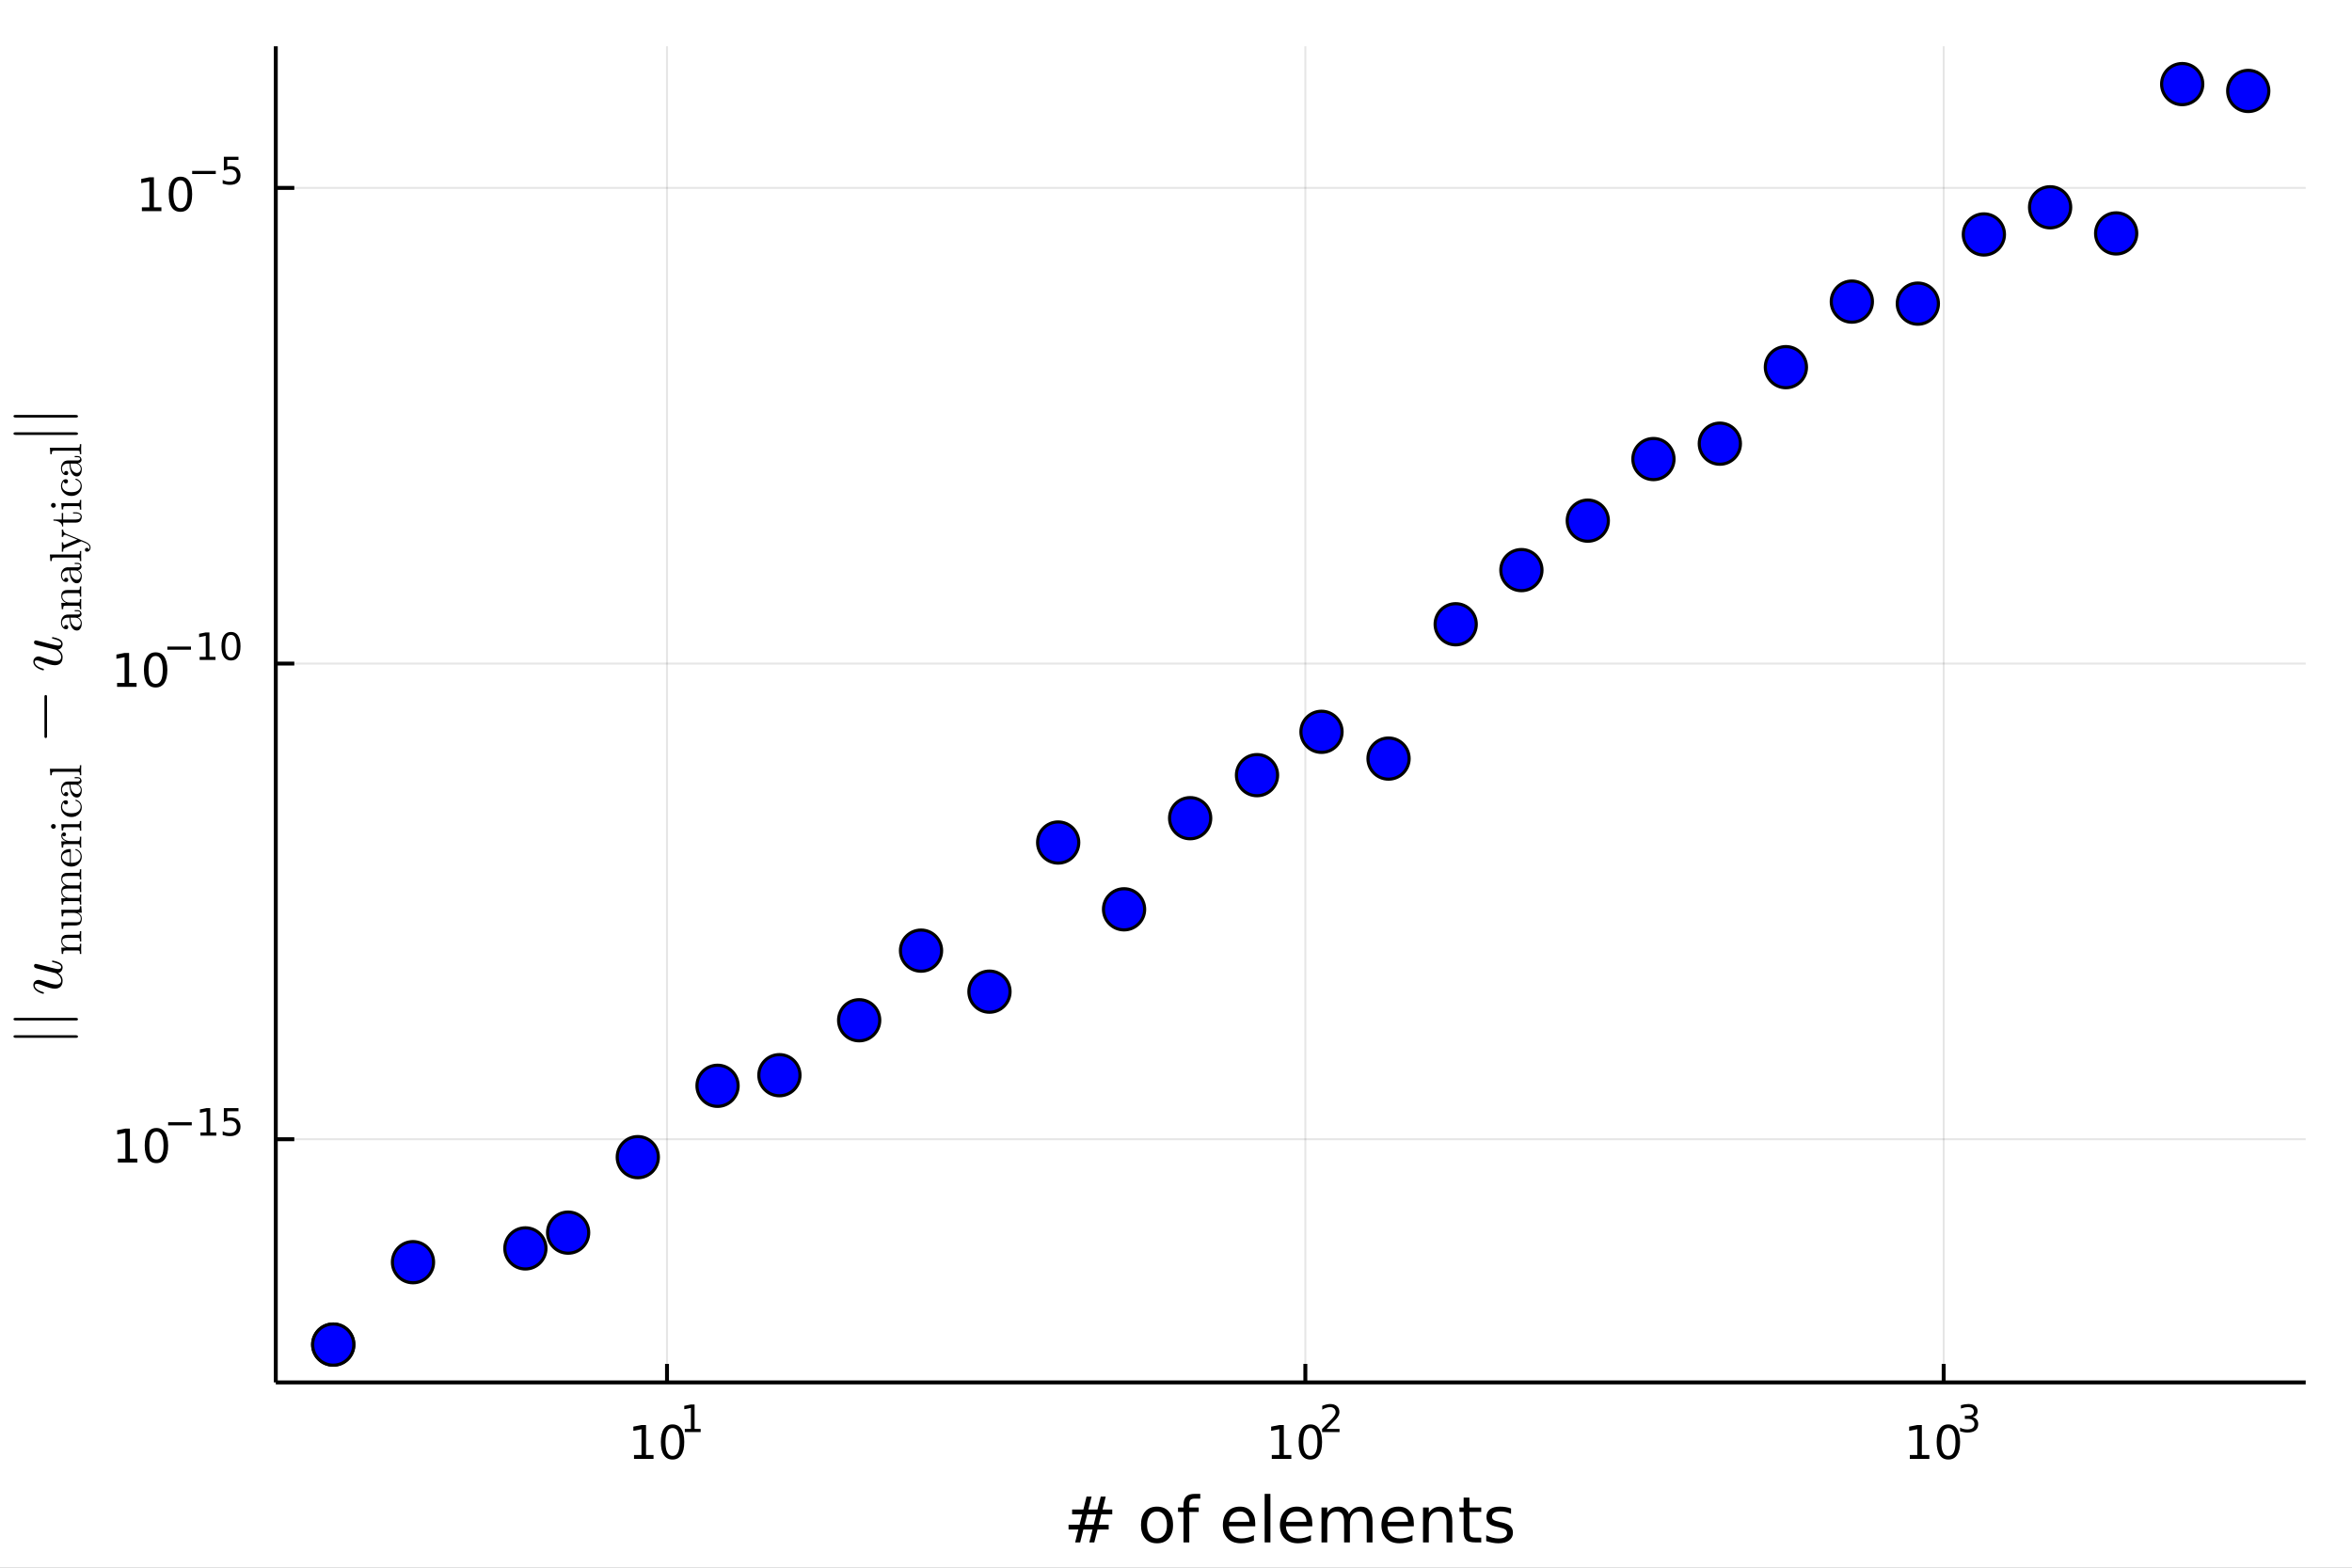 <?xml version="1.0" encoding="utf-8"?>
<svg xmlns="http://www.w3.org/2000/svg" xmlns:xlink="http://www.w3.org/1999/xlink" width="600" height="400" viewBox="0 0 2400 1600">
<rect x="0" y="0" width="2400" height="1600" fill="#808080" stroke="none"/>
<defs>
  <clipPath id="clip220">
    <rect x="0" y="0" width="2400" height="1600"/>
  </clipPath>
</defs>
<path clip-path="url(#clip220)" d="
M0 1600 L2400 1600 L2400 0 L0 0  Z
  " fill="#ffffff" fill-rule="evenodd" fill-opacity="1"/>
<defs>
  <clipPath id="clip221">
    <rect x="480" y="0" width="1681" height="1600"/>
  </clipPath>
</defs>
<path clip-path="url(#clip220)" d="
M281.411 1410.9 L2352.76 1410.9 L2352.76 47.244 L281.411 47.244  Z
  " fill="#ffffff" fill-rule="evenodd" fill-opacity="1"/>
<defs>
  <clipPath id="clip222">
    <rect x="281" y="47" width="2072" height="1365"/>
  </clipPath>
</defs>
<polyline clip-path="url(#clip222)" style="stroke:#000000; stroke-linecap:butt; stroke-linejoin:round; stroke-width:2; stroke-opacity:0.1; fill:none" points="
  680.62,1410.9 680.62,47.244 
  "/>
<polyline clip-path="url(#clip222)" style="stroke:#000000; stroke-linecap:butt; stroke-linejoin:round; stroke-width:2; stroke-opacity:0.1; fill:none" points="
  1331.99,1410.9 1331.99,47.244 
  "/>
<polyline clip-path="url(#clip222)" style="stroke:#000000; stroke-linecap:butt; stroke-linejoin:round; stroke-width:2; stroke-opacity:0.1; fill:none" points="
  1983.35,1410.9 1983.35,47.244 
  "/>
<polyline clip-path="url(#clip220)" style="stroke:#000000; stroke-linecap:butt; stroke-linejoin:round; stroke-width:4; stroke-opacity:1; fill:none" points="
  281.411,1410.9 2352.76,1410.9 
  "/>
<polyline clip-path="url(#clip220)" style="stroke:#000000; stroke-linecap:butt; stroke-linejoin:round; stroke-width:4; stroke-opacity:1; fill:none" points="
  680.62,1410.9 680.62,1392 
  "/>
<polyline clip-path="url(#clip220)" style="stroke:#000000; stroke-linecap:butt; stroke-linejoin:round; stroke-width:4; stroke-opacity:1; fill:none" points="
  1331.99,1410.9 1331.99,1392 
  "/>
<polyline clip-path="url(#clip220)" style="stroke:#000000; stroke-linecap:butt; stroke-linejoin:round; stroke-width:4; stroke-opacity:1; fill:none" points="
  1983.35,1410.9 1983.35,1392 
  "/>
<path clip-path="url(#clip220)" d="M646.947 1485.02 L654.586 1485.02 L654.586 1458.66 L646.276 1460.32 L646.276 1456.06 L654.54 1454.4 L659.216 1454.4 L659.216 1485.02 L666.854 1485.02 L666.854 1488.96 L646.947 1488.96 L646.947 1485.02 Z" fill="#000000" fill-rule="evenodd" fill-opacity="1" /><path clip-path="url(#clip220)" d="M686.299 1457.48 Q682.688 1457.48 680.859 1461.04 Q679.053 1464.58 679.053 1471.71 Q679.053 1478.82 680.859 1482.38 Q682.688 1485.92 686.299 1485.92 Q689.933 1485.92 691.739 1482.38 Q693.567 1478.82 693.567 1471.71 Q693.567 1464.58 691.739 1461.04 Q689.933 1457.48 686.299 1457.48 M686.299 1453.77 Q692.109 1453.77 695.164 1458.38 Q698.243 1462.96 698.243 1471.71 Q698.243 1480.44 695.164 1485.04 Q692.109 1489.63 686.299 1489.63 Q680.489 1489.63 677.41 1485.04 Q674.354 1480.44 674.354 1471.71 Q674.354 1462.96 677.41 1458.38 Q680.489 1453.77 686.299 1453.77 Z" fill="#000000" fill-rule="evenodd" fill-opacity="1" /><path clip-path="url(#clip220)" d="M698.789 1458.35 L704.995 1458.35 L704.995 1436.93 L698.243 1438.28 L698.243 1434.82 L704.957 1433.47 L708.757 1433.47 L708.757 1458.35 L714.963 1458.35 L714.963 1461.55 L698.789 1461.55 L698.789 1458.35 Z" fill="#000000" fill-rule="evenodd" fill-opacity="1" /><path clip-path="url(#clip220)" d="M1297.76 1485.02 L1305.4 1485.02 L1305.4 1458.66 L1297.09 1460.32 L1297.09 1456.06 L1305.35 1454.4 L1310.03 1454.4 L1310.03 1485.02 L1317.67 1485.02 L1317.67 1488.96 L1297.76 1488.96 L1297.76 1485.02 Z" fill="#000000" fill-rule="evenodd" fill-opacity="1" /><path clip-path="url(#clip220)" d="M1337.11 1457.48 Q1333.5 1457.48 1331.67 1461.04 Q1329.86 1464.58 1329.86 1471.71 Q1329.86 1478.82 1331.67 1482.38 Q1333.5 1485.92 1337.11 1485.92 Q1340.74 1485.92 1342.55 1482.38 Q1344.38 1478.82 1344.38 1471.71 Q1344.38 1464.58 1342.55 1461.04 Q1340.74 1457.48 1337.11 1457.48 M1337.11 1453.77 Q1342.92 1453.77 1345.98 1458.38 Q1349.05 1462.96 1349.05 1471.71 Q1349.05 1480.44 1345.98 1485.04 Q1342.92 1489.63 1337.11 1489.63 Q1331.3 1489.63 1328.22 1485.04 Q1325.17 1480.44 1325.17 1471.71 Q1325.17 1462.96 1328.22 1458.38 Q1331.3 1453.77 1337.11 1453.77 Z" fill="#000000" fill-rule="evenodd" fill-opacity="1" /><path clip-path="url(#clip220)" d="M1353.62 1458.35 L1366.88 1458.35 L1366.88 1461.55 L1349.05 1461.55 L1349.05 1458.35 Q1351.22 1456.11 1354.94 1452.35 Q1358.68 1448.57 1359.64 1447.48 Q1361.47 1445.43 1362.18 1444.02 Q1362.92 1442.59 1362.92 1441.22 Q1362.92 1438.98 1361.34 1437.57 Q1359.78 1436.16 1357.25 1436.16 Q1355.47 1436.16 1353.47 1436.78 Q1351.5 1437.4 1349.24 1438.66 L1349.24 1434.82 Q1351.54 1433.9 1353.53 1433.43 Q1355.52 1432.96 1357.18 1432.96 Q1361.54 1432.96 1364.14 1435.14 Q1366.73 1437.32 1366.73 1440.97 Q1366.73 1442.7 1366.08 1444.26 Q1365.44 1445.8 1363.72 1447.91 Q1363.25 1448.46 1360.73 1451.07 Q1358.21 1453.67 1353.62 1458.35 Z" fill="#000000" fill-rule="evenodd" fill-opacity="1" /><path clip-path="url(#clip220)" d="M1948.8 1485.02 L1956.43 1485.02 L1956.43 1458.66 L1948.12 1460.32 L1948.12 1456.06 L1956.39 1454.4 L1961.06 1454.4 L1961.06 1485.02 L1968.7 1485.02 L1968.7 1488.96 L1948.8 1488.96 L1948.8 1485.02 Z" fill="#000000" fill-rule="evenodd" fill-opacity="1" /><path clip-path="url(#clip220)" d="M1988.15 1457.48 Q1984.54 1457.48 1982.71 1461.04 Q1980.9 1464.58 1980.9 1471.71 Q1980.9 1478.82 1982.71 1482.38 Q1984.54 1485.92 1988.15 1485.92 Q1991.78 1485.92 1993.59 1482.38 Q1995.42 1478.82 1995.42 1471.71 Q1995.42 1464.58 1993.59 1461.04 Q1991.78 1457.48 1988.15 1457.48 M1988.15 1453.77 Q1993.96 1453.77 1997.01 1458.38 Q2000.09 1462.96 2000.09 1471.71 Q2000.09 1480.44 1997.01 1485.04 Q1993.96 1489.63 1988.15 1489.63 Q1982.34 1489.63 1979.26 1485.04 Q1976.2 1480.44 1976.2 1471.71 Q1976.2 1462.96 1979.26 1458.38 Q1982.34 1453.77 1988.15 1453.77 Z" fill="#000000" fill-rule="evenodd" fill-opacity="1" /><path clip-path="url(#clip220)" d="M2012.79 1446.41 Q2015.51 1446.99 2017.04 1448.83 Q2018.58 1450.68 2018.58 1453.38 Q2018.58 1457.54 2015.72 1459.82 Q2012.86 1462.09 2007.6 1462.09 Q2005.83 1462.09 2003.95 1461.73 Q2002.09 1461.4 2000.09 1460.7 L2000.09 1457.03 Q2001.67 1457.95 2003.55 1458.42 Q2005.43 1458.89 2007.48 1458.89 Q2011.06 1458.89 2012.92 1457.48 Q2014.8 1456.07 2014.8 1453.38 Q2014.8 1450.9 2013.05 1449.51 Q2011.32 1448.1 2008.22 1448.1 L2004.94 1448.1 L2004.94 1444.98 L2008.37 1444.98 Q2011.17 1444.98 2012.66 1443.87 Q2014.14 1442.74 2014.14 1440.63 Q2014.14 1438.47 2012.6 1437.32 Q2011.08 1436.16 2008.22 1436.16 Q2006.66 1436.16 2004.87 1436.49 Q2003.08 1436.83 2000.94 1437.55 L2000.94 1434.16 Q2003.1 1433.56 2004.98 1433.26 Q2006.88 1432.96 2008.56 1432.96 Q2012.88 1432.96 2015.4 1434.93 Q2017.92 1436.89 2017.92 1440.24 Q2017.92 1442.57 2016.59 1444.19 Q2015.25 1445.79 2012.79 1446.41 Z" fill="#000000" fill-rule="evenodd" fill-opacity="1" /><path clip-path="url(#clip220)" d="M1118.66 1545.51 L1109.4 1545.51 L1106.73 1556.14 L1116.05 1556.14 L1118.66 1545.51 M1113.89 1527.4 L1110.58 1540.61 L1119.87 1540.61 L1123.22 1527.4 L1128.31 1527.4 L1125.03 1540.61 L1134.96 1540.61 L1134.96 1545.51 L1123.79 1545.51 L1121.18 1556.14 L1131.3 1556.14 L1131.3 1561.01 L1119.94 1561.01 L1116.63 1574.19 L1111.53 1574.19 L1114.81 1561.01 L1105.49 1561.01 L1102.21 1574.19 L1097.08 1574.19 L1100.39 1561.01 L1090.37 1561.01 L1090.37 1556.14 L1101.57 1556.14 L1104.25 1545.51 L1094 1545.51 L1094 1540.61 L1105.49 1540.61 L1108.73 1527.4 L1113.89 1527.4 Z" fill="#000000" fill-rule="evenodd" fill-opacity="1" /><path clip-path="url(#clip220)" d="M1180.63 1542.64 Q1175.92 1542.64 1173.19 1546.34 Q1170.45 1550 1170.45 1556.39 Q1170.45 1562.79 1173.15 1566.48 Q1175.89 1570.14 1180.63 1570.14 Q1185.31 1570.14 1188.05 1566.45 Q1190.79 1562.76 1190.79 1556.39 Q1190.79 1550.06 1188.05 1546.37 Q1185.31 1542.64 1180.63 1542.64 M1180.63 1537.68 Q1188.27 1537.68 1192.63 1542.64 Q1196.99 1547.61 1196.99 1556.39 Q1196.99 1565.15 1192.63 1570.14 Q1188.27 1575.11 1180.63 1575.11 Q1172.96 1575.11 1168.6 1570.14 Q1164.27 1565.15 1164.27 1556.39 Q1164.27 1547.61 1168.6 1542.64 Q1172.96 1537.68 1180.63 1537.68 Z" fill="#000000" fill-rule="evenodd" fill-opacity="1" /><path clip-path="url(#clip220)" d="M1224.75 1524.66 L1224.75 1529.53 L1219.15 1529.53 Q1216 1529.53 1214.75 1530.8 Q1213.55 1532.08 1213.55 1535.39 L1213.55 1538.54 L1223.19 1538.54 L1223.19 1543.09 L1213.55 1543.09 L1213.55 1574.19 L1207.66 1574.19 L1207.66 1543.09 L1202.06 1543.09 L1202.06 1538.54 L1207.66 1538.54 L1207.66 1536.05 Q1207.66 1530.1 1210.43 1527.4 Q1213.2 1524.66 1219.21 1524.66 L1224.75 1524.66 Z" fill="#000000" fill-rule="evenodd" fill-opacity="1" /><path clip-path="url(#clip220)" d="M1280.86 1554.9 L1280.86 1557.76 L1253.94 1557.76 Q1254.32 1563.81 1257.56 1566.99 Q1260.84 1570.14 1266.67 1570.14 Q1270.04 1570.14 1273.19 1569.32 Q1276.37 1568.49 1279.49 1566.83 L1279.49 1572.37 Q1276.34 1573.71 1273.03 1574.41 Q1269.72 1575.11 1266.32 1575.11 Q1257.79 1575.11 1252.79 1570.14 Q1247.82 1565.18 1247.82 1556.71 Q1247.82 1547.96 1252.54 1542.83 Q1257.28 1537.68 1265.3 1537.68 Q1272.49 1537.68 1276.66 1542.33 Q1280.86 1546.94 1280.86 1554.9 M1275.01 1553.18 Q1274.94 1548.37 1272.3 1545.51 Q1269.69 1542.64 1265.36 1542.64 Q1260.46 1542.64 1257.5 1545.41 Q1254.57 1548.18 1254.13 1553.21 L1275.01 1553.18 Z" fill="#000000" fill-rule="evenodd" fill-opacity="1" /><path clip-path="url(#clip220)" d="M1290.47 1524.66 L1296.33 1524.66 L1296.33 1574.19 L1290.47 1574.19 L1290.47 1524.66 Z" fill="#000000" fill-rule="evenodd" fill-opacity="1" /><path clip-path="url(#clip220)" d="M1339.08 1554.9 L1339.08 1557.76 L1312.15 1557.76 Q1312.53 1563.81 1315.78 1566.99 Q1319.06 1570.14 1324.88 1570.14 Q1328.26 1570.14 1331.41 1569.32 Q1334.59 1568.49 1337.71 1566.83 L1337.71 1572.37 Q1334.56 1573.71 1331.25 1574.41 Q1327.94 1575.11 1324.53 1575.11 Q1316 1575.11 1311 1570.14 Q1306.04 1565.18 1306.04 1556.71 Q1306.04 1547.96 1310.75 1542.83 Q1315.49 1537.68 1323.51 1537.68 Q1330.71 1537.68 1334.88 1542.33 Q1339.08 1546.94 1339.08 1554.9 M1333.22 1553.18 Q1333.16 1548.37 1330.52 1545.51 Q1327.91 1542.64 1323.58 1542.64 Q1318.67 1542.64 1315.71 1545.41 Q1312.79 1548.18 1312.34 1553.21 L1333.22 1553.18 Z" fill="#000000" fill-rule="evenodd" fill-opacity="1" /><path clip-path="url(#clip220)" d="M1376.44 1545.38 Q1378.64 1541.43 1381.7 1539.56 Q1384.75 1537.68 1388.89 1537.68 Q1394.46 1537.68 1397.48 1541.59 Q1400.51 1545.48 1400.51 1552.67 L1400.51 1574.19 L1394.62 1574.19 L1394.62 1552.86 Q1394.62 1547.74 1392.8 1545.25 Q1390.99 1542.77 1387.27 1542.77 Q1382.71 1542.77 1380.07 1545.79 Q1377.43 1548.82 1377.43 1554.04 L1377.43 1574.19 L1371.54 1574.19 L1371.54 1552.86 Q1371.54 1547.7 1369.73 1545.25 Q1367.91 1542.77 1364.13 1542.77 Q1359.64 1542.77 1357 1545.83 Q1354.35 1548.85 1354.35 1554.04 L1354.35 1574.19 L1348.47 1574.19 L1348.47 1538.54 L1354.35 1538.54 L1354.35 1544.08 Q1356.36 1540.8 1359.16 1539.24 Q1361.96 1537.68 1365.81 1537.68 Q1369.7 1537.68 1372.4 1539.65 Q1375.14 1541.62 1376.44 1545.38 Z" fill="#000000" fill-rule="evenodd" fill-opacity="1" /><path clip-path="url(#clip220)" d="M1442.68 1554.9 L1442.68 1557.76 L1415.75 1557.76 Q1416.13 1563.81 1419.38 1566.99 Q1422.66 1570.14 1428.48 1570.14 Q1431.86 1570.14 1435.01 1569.32 Q1438.19 1568.49 1441.31 1566.83 L1441.31 1572.37 Q1438.16 1573.71 1434.85 1574.41 Q1431.54 1575.11 1428.13 1575.11 Q1419.6 1575.11 1414.61 1570.14 Q1409.64 1565.18 1409.64 1556.71 Q1409.64 1547.96 1414.35 1542.83 Q1419.09 1537.68 1427.11 1537.68 Q1434.31 1537.68 1438.48 1542.33 Q1442.68 1546.94 1442.68 1554.9 M1436.82 1553.18 Q1436.76 1548.37 1434.12 1545.51 Q1431.51 1542.64 1427.18 1542.64 Q1422.28 1542.64 1419.32 1545.41 Q1416.39 1548.18 1415.94 1553.21 L1436.82 1553.18 Z" fill="#000000" fill-rule="evenodd" fill-opacity="1" /><path clip-path="url(#clip220)" d="M1481.92 1552.67 L1481.92 1574.19 L1476.07 1574.19 L1476.07 1552.86 Q1476.07 1547.8 1474.09 1545.29 Q1472.12 1542.77 1468.17 1542.77 Q1463.43 1542.77 1460.69 1545.79 Q1457.96 1548.82 1457.96 1554.04 L1457.96 1574.19 L1452.07 1574.19 L1452.07 1538.54 L1457.96 1538.54 L1457.96 1544.08 Q1460.06 1540.86 1462.89 1539.27 Q1465.75 1537.68 1469.48 1537.68 Q1475.62 1537.68 1478.77 1541.5 Q1481.92 1545.29 1481.92 1552.67 Z" fill="#000000" fill-rule="evenodd" fill-opacity="1" /><path clip-path="url(#clip220)" d="M1499.4 1528.42 L1499.4 1538.54 L1511.46 1538.54 L1511.46 1543.09 L1499.4 1543.09 L1499.4 1562.44 Q1499.4 1566.8 1500.57 1568.04 Q1501.78 1569.28 1505.44 1569.28 L1511.46 1569.28 L1511.46 1574.19 L1505.44 1574.19 Q1498.67 1574.19 1496.09 1571.67 Q1493.51 1569.12 1493.51 1562.44 L1493.51 1543.09 L1489.21 1543.09 L1489.21 1538.54 L1493.51 1538.54 L1493.51 1528.42 L1499.4 1528.42 Z" fill="#000000" fill-rule="evenodd" fill-opacity="1" /><path clip-path="url(#clip220)" d="M1541.89 1539.59 L1541.89 1545.13 Q1539.41 1543.85 1536.73 1543.22 Q1534.06 1542.58 1531.19 1542.58 Q1526.83 1542.58 1524.64 1543.92 Q1522.47 1545.25 1522.47 1547.93 Q1522.47 1549.96 1524.03 1551.14 Q1525.59 1552.29 1530.3 1553.34 L1532.31 1553.78 Q1538.55 1555.12 1541.16 1557.57 Q1543.8 1559.99 1543.8 1564.35 Q1543.8 1569.32 1539.85 1572.21 Q1535.94 1575.11 1529.06 1575.11 Q1526.2 1575.11 1523.08 1574.54 Q1519.99 1573.99 1516.55 1572.88 L1516.55 1566.83 Q1519.8 1568.52 1522.95 1569.38 Q1526.1 1570.21 1529.19 1570.21 Q1533.33 1570.21 1535.55 1568.81 Q1537.78 1567.37 1537.78 1564.8 Q1537.78 1562.41 1536.16 1561.14 Q1534.57 1559.86 1529.13 1558.68 L1527.09 1558.21 Q1521.65 1557.06 1519.23 1554.71 Q1516.81 1552.32 1516.81 1548.18 Q1516.81 1543.15 1520.37 1540.42 Q1523.94 1537.68 1530.49 1537.68 Q1533.74 1537.68 1536.6 1538.16 Q1539.47 1538.63 1541.89 1539.59 Z" fill="#000000" fill-rule="evenodd" fill-opacity="1" /><polyline clip-path="url(#clip222)" style="stroke:#000000; stroke-linecap:butt; stroke-linejoin:round; stroke-width:2; stroke-opacity:0.1; fill:none" points="
  281.411,1162.71 2352.76,1162.71 
  "/>
<polyline clip-path="url(#clip222)" style="stroke:#000000; stroke-linecap:butt; stroke-linejoin:round; stroke-width:2; stroke-opacity:0.1; fill:none" points="
  281.411,677.248 2352.76,677.248 
  "/>
<polyline clip-path="url(#clip222)" style="stroke:#000000; stroke-linecap:butt; stroke-linejoin:round; stroke-width:2; stroke-opacity:0.1; fill:none" points="
  281.411,191.787 2352.76,191.787 
  "/>
<polyline clip-path="url(#clip220)" style="stroke:#000000; stroke-linecap:butt; stroke-linejoin:round; stroke-width:4; stroke-opacity:1; fill:none" points="
  281.411,1410.9 281.411,47.244 
  "/>
<polyline clip-path="url(#clip220)" style="stroke:#000000; stroke-linecap:butt; stroke-linejoin:round; stroke-width:4; stroke-opacity:1; fill:none" points="
  281.411,1162.71 300.309,1162.71 
  "/>
<polyline clip-path="url(#clip220)" style="stroke:#000000; stroke-linecap:butt; stroke-linejoin:round; stroke-width:4; stroke-opacity:1; fill:none" points="
  281.411,677.248 300.309,677.248 
  "/>
<polyline clip-path="url(#clip220)" style="stroke:#000000; stroke-linecap:butt; stroke-linejoin:round; stroke-width:4; stroke-opacity:1; fill:none" points="
  281.411,191.787 300.309,191.787 
  "/>
<path clip-path="url(#clip220)" d="M120.276 1182.5 L127.914 1182.5 L127.914 1156.14 L119.604 1157.8 L119.604 1153.54 L127.868 1151.88 L132.544 1151.88 L132.544 1182.5 L140.183 1182.5 L140.183 1186.44 L120.276 1186.44 L120.276 1182.5 Z" fill="#000000" fill-rule="evenodd" fill-opacity="1" /><path clip-path="url(#clip220)" d="M159.627 1154.96 Q156.016 1154.96 154.187 1158.52 Q152.382 1162.06 152.382 1169.19 Q152.382 1176.3 154.187 1179.86 Q156.016 1183.4 159.627 1183.4 Q163.261 1183.4 165.067 1179.86 Q166.896 1176.3 166.896 1169.19 Q166.896 1162.06 165.067 1158.52 Q163.261 1154.96 159.627 1154.96 M159.627 1151.25 Q165.437 1151.25 168.493 1155.86 Q171.572 1160.44 171.572 1169.19 Q171.572 1177.92 168.493 1182.52 Q165.437 1187.11 159.627 1187.11 Q153.817 1187.11 150.738 1182.52 Q147.683 1177.92 147.683 1169.19 Q147.683 1160.44 150.738 1155.86 Q153.817 1151.25 159.627 1151.25 Z" fill="#000000" fill-rule="evenodd" fill-opacity="1" /><path clip-path="url(#clip220)" d="M171.572 1145.35 L195.683 1145.35 L195.683 1148.55 L171.572 1148.55 L171.572 1145.35 Z" fill="#000000" fill-rule="evenodd" fill-opacity="1" /><path clip-path="url(#clip220)" d="M204.542 1155.83 L210.748 1155.83 L210.748 1134.41 L203.996 1135.76 L203.996 1132.3 L210.711 1130.95 L214.51 1130.95 L214.51 1155.83 L220.716 1155.83 L220.716 1159.03 L204.542 1159.03 L204.542 1155.83 Z" fill="#000000" fill-rule="evenodd" fill-opacity="1" /><path clip-path="url(#clip220)" d="M228.428 1130.95 L243.342 1130.95 L243.342 1134.14 L231.907 1134.14 L231.907 1141.03 Q232.734 1140.74 233.562 1140.61 Q234.39 1140.46 235.217 1140.46 Q239.919 1140.46 242.665 1143.04 Q245.411 1145.62 245.411 1150.02 Q245.411 1154.55 242.59 1157.07 Q239.769 1159.57 234.634 1159.57 Q232.866 1159.57 231.023 1159.27 Q229.199 1158.97 227.243 1158.37 L227.243 1154.55 Q228.935 1155.47 230.741 1155.92 Q232.546 1156.37 234.559 1156.37 Q237.813 1156.37 239.712 1154.66 Q241.612 1152.95 241.612 1150.02 Q241.612 1147.08 239.712 1145.37 Q237.813 1143.66 234.559 1143.66 Q233.035 1143.66 231.512 1144 Q230.007 1144.34 228.428 1145.05 L228.428 1130.95 Z" fill="#000000" fill-rule="evenodd" fill-opacity="1" /><path clip-path="url(#clip220)" d="M119.467 697.04 L127.106 697.04 L127.106 670.675 L118.796 672.341 L118.796 668.082 L127.059 666.416 L131.735 666.416 L131.735 697.04 L139.374 697.04 L139.374 700.976 L119.467 700.976 L119.467 697.04 Z" fill="#000000" fill-rule="evenodd" fill-opacity="1" /><path clip-path="url(#clip220)" d="M158.819 669.494 Q155.207 669.494 153.379 673.059 Q151.573 676.601 151.573 683.73 Q151.573 690.837 153.379 694.401 Q155.207 697.943 158.819 697.943 Q162.453 697.943 164.258 694.401 Q166.087 690.837 166.087 683.73 Q166.087 676.601 164.258 673.059 Q162.453 669.494 158.819 669.494 M158.819 665.791 Q164.629 665.791 167.684 670.397 Q170.763 674.98 170.763 683.73 Q170.763 692.457 167.684 697.064 Q164.629 701.647 158.819 701.647 Q153.008 701.647 149.93 697.064 Q146.874 692.457 146.874 683.73 Q146.874 674.98 149.93 670.397 Q153.008 665.791 158.819 665.791 Z" fill="#000000" fill-rule="evenodd" fill-opacity="1" /><path clip-path="url(#clip220)" d="M170.763 659.892 L194.874 659.892 L194.874 663.089 L170.763 663.089 L170.763 659.892 Z" fill="#000000" fill-rule="evenodd" fill-opacity="1" /><path clip-path="url(#clip220)" d="M203.733 670.368 L209.939 670.368 L209.939 648.946 L203.187 650.3 L203.187 646.839 L209.902 645.485 L213.701 645.485 L213.701 670.368 L219.908 670.368 L219.908 673.565 L203.733 673.565 L203.733 670.368 Z" fill="#000000" fill-rule="evenodd" fill-opacity="1" /><path clip-path="url(#clip220)" d="M235.706 647.987 Q232.772 647.987 231.286 650.883 Q229.819 653.761 229.819 659.553 Q229.819 665.327 231.286 668.224 Q232.772 671.101 235.706 671.101 Q238.659 671.101 240.126 668.224 Q241.612 665.327 241.612 659.553 Q241.612 653.761 240.126 650.883 Q238.659 647.987 235.706 647.987 M235.706 644.977 Q240.427 644.977 242.909 648.72 Q245.411 652.444 245.411 659.553 Q245.411 666.644 242.909 670.387 Q240.427 674.111 235.706 674.111 Q230.985 674.111 228.484 670.387 Q226.001 666.644 226.001 659.553 Q226.001 652.444 228.484 648.72 Q230.985 644.977 235.706 644.977 Z" fill="#000000" fill-rule="evenodd" fill-opacity="1" /><path clip-path="url(#clip220)" d="M144.782 211.579 L152.421 211.579 L152.421 185.214 L144.111 186.881 L144.111 182.621 L152.375 180.955 L157.051 180.955 L157.051 211.579 L164.689 211.579 L164.689 215.515 L144.782 215.515 L144.782 211.579 Z" fill="#000000" fill-rule="evenodd" fill-opacity="1" /><path clip-path="url(#clip220)" d="M184.134 184.033 Q180.523 184.033 178.694 187.598 Q176.888 191.14 176.888 198.269 Q176.888 205.376 178.694 208.941 Q180.523 212.482 184.134 212.482 Q187.768 212.482 189.574 208.941 Q191.402 205.376 191.402 198.269 Q191.402 191.14 189.574 187.598 Q187.768 184.033 184.134 184.033 M184.134 180.33 Q189.944 180.33 192.999 184.936 Q196.078 189.519 196.078 198.269 Q196.078 206.996 192.999 211.603 Q189.944 216.186 184.134 216.186 Q178.324 216.186 175.245 211.603 Q172.189 206.996 172.189 198.269 Q172.189 189.519 175.245 184.936 Q178.324 180.33 184.134 180.33 Z" fill="#000000" fill-rule="evenodd" fill-opacity="1" /><path clip-path="url(#clip220)" d="M196.078 174.431 L220.19 174.431 L220.19 177.628 L196.078 177.628 L196.078 174.431 Z" fill="#000000" fill-rule="evenodd" fill-opacity="1" /><path clip-path="url(#clip220)" d="M228.428 160.024 L243.342 160.024 L243.342 163.222 L231.907 163.222 L231.907 170.105 Q232.734 169.823 233.562 169.691 Q234.39 169.541 235.217 169.541 Q239.919 169.541 242.665 172.118 Q245.411 174.694 245.411 179.095 Q245.411 183.628 242.59 186.148 Q239.769 188.65 234.634 188.65 Q232.866 188.65 231.023 188.349 Q229.199 188.048 227.243 187.446 L227.243 183.628 Q228.935 184.55 230.741 185.001 Q232.546 185.452 234.559 185.452 Q237.813 185.452 239.712 183.741 Q241.612 182.029 241.612 179.095 Q241.612 176.161 239.712 174.45 Q237.813 172.738 234.559 172.738 Q233.035 172.738 231.512 173.077 Q230.007 173.415 228.428 174.13 L228.428 160.024 Z" fill="#000000" fill-rule="evenodd" fill-opacity="1" /><path clip-path="url(#clip220)" d="M77.614 1059.21 L16.198 1059.21 Q13.75 1059.21 13.75 1057.89 Q13.75 1056.57 15.715 1056.57 L77.131 1056.57 Q79.579 1056.57 79.579 1057.89 Q79.579 1059.21 77.614 1059.21 Z" fill="#000000" fill-rule="evenodd" fill-opacity="1" /><path clip-path="url(#clip220)" d="M77.614 1041.49 L16.198 1041.49 Q13.75 1041.49 13.75 1040.17 Q13.75 1038.85 15.715 1038.85 L77.131 1038.85 Q79.579 1038.85 79.579 1040.17 Q79.579 1041.49 77.614 1041.49 Z" fill="#000000" fill-rule="evenodd" fill-opacity="1" /><path clip-path="url(#clip220)" d="M53.718 980.351 Q57.872 981.188 60.255 982.315 Q63.895 984.151 63.895 987.211 Q63.895 989.336 62.703 990.946 Q61.479 992.525 59.45 993.072 Q60.255 993.684 60.803 994.231 Q61.35 994.747 62.188 995.745 Q62.993 996.743 63.444 998.096 Q63.895 999.417 63.895 1000.93 Q63.895 1002.09 63.669 1003.15 Q63.476 1004.22 62.928 1005.34 Q62.349 1006.44 61.479 1007.24 Q60.61 1008.02 59.193 1008.53 Q57.776 1009.05 55.972 1009.05 Q53.718 1009.05 50.658 1008.18 Q47.599 1007.27 42.123 1005.21 Q39.225 1004.09 37.615 1004.09 Q36.874 1004.09 36.391 1004.25 Q35.908 1004.41 35.747 1004.73 Q35.553 1005.02 35.521 1005.21 Q35.457 1005.41 35.457 1005.73 Q35.457 1007.73 37.486 1009.46 Q39.515 1011.2 43.637 1012.4 Q44.442 1012.65 44.636 1012.81 Q44.829 1012.98 44.829 1013.46 Q44.797 1014.26 44.153 1014.26 Q43.895 1014.26 42.897 1013.97 Q41.866 1013.68 40.352 1013.01 Q38.806 1012.3 37.422 1011.33 Q36.004 1010.37 35.006 1008.85 Q34.008 1007.31 34.008 1005.54 Q34.008 1003.12 35.586 1001.64 Q37.132 1000.13 39.418 1000.13 Q40.835 1000.13 43.573 1001.25 Q53.074 1004.83 57.035 1004.83 Q62.413 1004.83 62.413 1000.74 Q62.413 999.384 61.866 998.128 Q61.318 996.84 60.545 996.003 Q59.772 995.165 58.935 994.521 Q58.098 993.845 57.55 993.555 Q57.003 993.233 56.874 993.201 L37.035 988.273 Q36.262 988.08 35.747 987.726 Q35.199 987.339 35.006 986.888 Q34.813 986.438 34.781 986.18 Q34.716 985.922 34.716 985.697 Q34.716 984.892 35.199 984.344 Q35.682 983.765 36.52 983.765 Q36.681 983.765 37.454 983.958 Q38.194 984.119 39.289 984.376 Q40.352 984.634 40.932 984.763 Q44.99 985.793 45.408 985.89 L52.526 987.726 Q52.945 987.822 54.297 988.145 Q55.65 988.434 56.358 988.595 Q57.035 988.756 57.969 988.917 Q58.871 989.046 59.386 989.046 Q60.996 989.046 61.705 988.563 Q62.413 988.08 62.413 987.017 Q62.413 986.019 61.737 985.246 Q61.028 984.441 59.676 983.829 Q58.291 983.217 57.164 982.863 Q56.036 982.508 54.265 982.058 Q53.492 981.897 53.299 981.768 Q53.074 981.607 53.074 981.156 Q53.074 980.351 53.718 980.351 Z" fill="#000000" fill-rule="evenodd" fill-opacity="1" /><path clip-path="url(#clip220)" d="M82.926 973.645 L81.506 973.645 Q81.506 971.188 81.213 970.624 Q80.897 970.061 79.409 970.061 L67.032 970.061 Q65.319 970.061 64.891 970.67 Q64.463 971.256 64.463 973.645 L63.02 973.645 L62.524 967.153 L67.371 967.153 Q62.524 964.988 62.524 960.322 Q62.524 956.85 64.237 955.475 Q65.387 954.46 66.672 954.257 Q67.957 954.032 71.293 954.032 L80.108 954.032 Q81.078 953.987 81.303 953.243 Q81.506 952.499 81.506 950.425 L82.926 950.425 Q82.791 955.137 82.791 955.61 Q82.791 955.971 82.926 960.818 L81.506 960.818 Q81.506 958.36 81.213 957.797 Q80.897 957.211 79.409 957.211 L68.656 957.211 Q66.311 957.211 64.936 957.932 Q63.538 958.654 63.538 960.637 Q63.538 963.027 65.545 964.943 Q67.551 966.86 70.933 966.86 L79.409 966.86 Q80.897 966.86 81.213 966.296 Q81.506 965.71 81.506 963.275 L82.926 963.275 Q82.791 967.987 82.791 968.438 Q82.791 968.798 82.926 973.645 Z" fill="#000000" fill-rule="evenodd" fill-opacity="1" /><path clip-path="url(#clip220)" d="M64.463 948.095 L63.02 948.095 L62.524 941.309 L77.854 941.309 Q78.958 941.309 79.612 941.219 Q80.243 941.129 80.987 940.768 Q81.731 940.385 82.07 939.528 Q82.408 938.649 82.408 937.251 Q82.408 934.749 80.356 933.216 Q78.305 931.66 75.261 931.66 L67.032 931.66 Q65.319 931.66 64.891 932.269 Q64.463 932.878 64.463 935.267 L63.02 935.267 L62.524 928.481 L78.913 928.481 Q80.627 928.481 81.078 927.895 Q81.506 927.287 81.506 924.874 L82.926 924.874 L83.445 931.525 L79.274 931.525 Q83.422 933.464 83.445 937.477 Q83.445 939.506 82.926 940.903 Q82.408 942.278 81.776 942.977 Q81.123 943.676 79.883 944.059 Q78.643 944.42 77.876 944.465 Q77.11 944.51 75.622 944.51 L68.701 944.51 Q65.567 944.51 65.026 944.961 Q64.463 945.412 64.463 948.095 Z" fill="#000000" fill-rule="evenodd" fill-opacity="1" /><path clip-path="url(#clip220)" d="M82.926 923.284 L81.506 923.284 Q81.506 920.826 81.213 920.263 Q80.897 919.699 79.409 919.699 L67.032 919.699 Q65.319 919.699 64.891 920.308 Q64.463 920.894 64.463 923.284 L63.02 923.284 L62.524 916.791 L67.371 916.791 Q62.524 914.627 62.524 909.96 Q62.524 904.549 67.032 903.805 Q65.274 903.016 63.899 901.371 Q62.524 899.702 62.524 897.11 Q62.524 893.638 64.237 892.263 Q65.387 891.248 66.672 891.046 Q67.957 890.843 71.293 890.843 L80.108 890.843 Q81.078 890.798 81.303 890.054 Q81.506 889.31 81.506 887.236 L82.926 887.236 Q82.791 891.947 82.791 892.398 Q82.791 892.759 82.926 897.628 L81.506 897.628 Q81.506 895.171 81.213 894.607 Q80.897 894.021 79.409 894.021 L68.656 894.021 Q66.311 894.021 64.936 894.743 Q63.538 895.464 63.538 897.448 Q63.538 899.838 65.545 901.754 Q67.551 903.67 70.933 903.67 L79.409 903.67 Q80.897 903.67 81.213 903.107 Q81.506 902.52 81.506 900.063 L82.926 900.063 Q82.791 904.775 82.791 905.248 Q82.791 905.609 82.926 910.456 L81.506 910.456 Q81.506 907.999 81.213 907.435 Q80.897 906.849 79.409 906.849 L68.656 906.849 Q66.311 906.849 64.936 907.57 Q63.538 908.292 63.538 910.276 Q63.538 912.665 65.545 914.582 Q67.551 916.498 70.933 916.498 L79.409 916.498 Q80.897 916.498 81.213 915.934 Q81.506 915.348 81.506 912.913 L82.926 912.913 Q82.791 917.625 82.791 918.076 Q82.791 918.437 82.926 923.284 Z" fill="#000000" fill-rule="evenodd" fill-opacity="1" /><path clip-path="url(#clip220)" d="M72.759 884.474 Q68.408 884.474 65.319 881.678 Q62.231 878.883 62.231 874.87 Q62.231 870.812 64.868 868.715 Q67.506 866.596 71.293 866.596 Q71.992 866.596 72.127 866.776 Q72.263 866.957 72.263 867.746 L72.263 880.641 Q76.975 880.641 79.184 879.243 Q82.272 877.304 82.272 874.036 Q82.272 873.585 82.182 873.044 Q82.092 872.503 81.709 871.398 Q81.303 870.293 80.243 869.324 Q79.184 868.354 77.516 867.791 Q76.862 867.656 76.884 867.205 Q76.884 866.596 77.425 866.596 Q77.831 866.596 78.755 867.047 Q79.657 867.475 80.739 868.309 Q81.822 869.144 82.633 870.767 Q83.445 872.367 83.445 874.306 Q83.445 878.364 80.379 881.43 Q77.29 884.474 72.759 884.474 M71.293 880.596 L71.293 869.64 Q70.324 869.64 69.242 869.82 Q68.16 869.978 66.672 870.474 Q65.161 870.947 64.215 872.074 Q63.268 873.201 63.268 874.87 Q63.268 875.614 63.583 876.425 Q63.899 877.214 64.665 878.184 Q65.432 879.153 67.168 879.829 Q68.904 880.506 71.293 880.596 Z" fill="#000000" fill-rule="evenodd" fill-opacity="1" /><path clip-path="url(#clip220)" d="M82.926 865.101 L81.506 865.101 Q81.506 862.643 81.213 862.08 Q80.897 861.493 79.409 861.493 L67.032 861.493 Q65.319 861.493 64.891 862.102 Q64.463 862.688 64.463 865.101 L63.02 865.101 L62.524 858.675 L67.596 858.675 Q65.612 858.022 64.079 856.646 Q62.524 855.249 62.524 852.994 Q62.524 851.506 63.358 850.56 Q64.192 849.59 65.342 849.59 Q66.356 849.59 66.875 850.221 Q67.371 850.83 67.371 851.574 Q67.371 852.408 66.852 852.994 Q66.311 853.558 65.387 853.558 Q64.823 853.558 64.395 853.31 Q63.944 853.039 63.786 852.837 Q63.628 852.634 63.583 852.498 Q63.538 852.589 63.538 852.994 Q63.538 855.542 66.086 857.007 Q68.611 858.45 72.218 858.45 L79.319 858.45 Q80.649 858.45 81.078 857.909 Q81.506 857.345 81.506 854.933 L81.506 853.964 L82.926 853.964 Q82.791 855.812 82.791 859.825 Q82.791 860.389 82.813 861.268 Q82.836 862.147 82.881 863.297 Q82.926 864.447 82.926 865.101 Z" fill="#000000" fill-rule="evenodd" fill-opacity="1" /><path clip-path="url(#clip220)" d="M82.926 847.82 L81.506 847.82 Q81.506 845.363 81.213 844.8 Q80.897 844.236 79.409 844.236 L66.987 844.236 Q65.274 844.236 64.868 844.822 Q64.463 845.386 64.463 847.64 L63.02 847.64 L62.524 841.192 L79.454 841.192 Q80.829 841.192 81.168 840.697 Q81.506 840.201 81.506 837.946 L82.926 837.946 Q82.791 842.658 82.791 842.748 Q82.791 843.379 82.926 847.82 M54.475 845.882 Q53.551 845.882 52.807 845.183 Q52.041 844.461 52.041 843.447 Q52.041 842.432 52.74 841.711 Q53.416 840.99 54.498 840.99 Q55.558 840.99 56.257 841.711 Q56.933 842.432 56.933 843.447 Q56.933 844.506 56.189 845.205 Q55.445 845.882 54.475 845.882 Z" fill="#000000" fill-rule="evenodd" fill-opacity="1" /><path clip-path="url(#clip220)" d="M80.401 830.936 Q77.335 833.866 72.962 833.866 Q68.566 833.866 65.409 830.981 Q62.231 828.095 62.231 823.857 Q62.231 821.039 63.583 818.92 Q64.913 816.8 67.19 816.8 Q68.205 816.8 68.791 817.409 Q69.355 817.995 69.355 818.92 Q69.355 819.889 68.768 820.475 Q68.16 821.039 67.235 821.039 Q66.83 821.039 66.424 820.903 Q66.018 820.768 65.59 820.272 Q65.161 819.754 65.094 818.875 Q63.403 820.52 63.403 823.722 Q63.403 823.767 63.403 823.812 Q63.403 826.156 65.612 828.095 Q67.822 830.034 72.871 830.034 Q75.509 830.034 77.448 829.403 Q79.364 828.749 80.356 827.689 Q81.348 826.63 81.822 825.593 Q82.272 824.556 82.272 823.541 Q82.272 819.01 77.425 817.477 Q76.975 817.342 76.975 816.891 Q76.975 816.282 77.425 816.282 Q77.651 816.282 78.237 816.462 Q78.823 816.643 79.747 817.206 Q80.672 817.77 81.483 818.581 Q82.272 819.37 82.859 820.791 Q83.445 822.189 83.445 823.947 Q83.445 828.005 80.401 830.936 Z" fill="#000000" fill-rule="evenodd" fill-opacity="1" /><path clip-path="url(#clip220)" d="M78.53 813.939 Q74.607 813.939 72.533 809.317 Q71.203 806.544 70.865 800.818 L69.174 800.818 Q66.311 800.818 64.801 802.329 Q63.268 803.817 63.268 805.71 Q63.268 809.092 65.387 810.715 Q65.432 809.34 66.131 808.844 Q66.807 808.348 67.506 808.348 Q68.43 808.348 69.039 808.934 Q69.625 809.498 69.625 810.467 Q69.625 811.391 69.061 812 Q68.475 812.609 67.461 812.609 Q65.207 812.609 63.719 810.58 Q62.231 808.528 62.231 805.62 Q62.231 801.833 64.778 799.308 Q65.567 798.519 66.582 798.136 Q67.596 797.73 68.272 797.685 Q68.926 797.64 70.234 797.64 L79.454 797.64 Q79.725 797.64 80.176 797.549 Q80.627 797.459 81.213 797.053 Q81.776 796.625 81.776 795.926 Q81.776 794.258 78.823 794.28 L76.231 794.28 L76.231 793.108 L78.823 793.108 Q81.28 793.108 82.25 794.416 Q83.197 795.701 83.197 796.896 Q83.197 798.429 82.07 799.398 Q80.942 800.367 79.409 800.503 Q81.168 801.202 82.317 802.802 Q83.445 804.38 83.445 806.544 Q83.445 808.213 83.016 809.791 Q82.611 811.346 81.461 812.654 Q80.288 813.939 78.53 813.939 M78.485 810.377 Q80.198 810.377 81.303 809.16 Q82.408 807.942 82.408 806.229 Q82.408 804.29 80.92 802.554 Q79.409 800.818 76.456 800.818 L71.834 800.818 Q72.015 805.936 74.066 808.168 Q76.095 810.377 78.485 810.377 Z" fill="#000000" fill-rule="evenodd" fill-opacity="1" /><path clip-path="url(#clip220)" d="M82.926 791.259 L81.506 791.259 Q81.506 788.802 81.213 788.238 Q80.897 787.674 79.409 787.674 L55.4 787.674 Q53.686 787.674 53.258 788.283 Q52.83 788.869 52.83 791.259 L51.387 791.259 L50.891 784.631 L79.409 784.631 Q80.897 784.631 81.213 784.045 Q81.506 783.459 81.506 781.024 L82.926 781.024 Q82.926 781.587 82.881 782.76 Q82.836 783.932 82.813 784.789 Q82.791 785.645 82.791 786.141 Q82.791 786.682 82.926 791.259 Z" fill="#000000" fill-rule="evenodd" fill-opacity="1" /><path clip-path="url(#clip220)" d="M45.731 709.713 Q46.117 709.327 46.664 709.327 Q47.212 709.327 47.599 709.713 Q47.985 710.1 47.985 710.647 L47.985 751.935 Q47.985 752.483 47.599 752.869 Q47.212 753.256 46.664 753.256 Q46.117 753.256 45.731 752.869 Q45.344 752.483 45.344 751.935 L45.344 710.647 Q45.344 710.1 45.731 709.713 Z" fill="#000000" fill-rule="evenodd" fill-opacity="1" /><path clip-path="url(#clip220)" d="M53.718 650.226 Q57.872 651.063 60.255 652.191 Q63.895 654.026 63.895 657.086 Q63.895 659.212 62.703 660.822 Q61.479 662.4 59.45 662.947 Q60.255 663.559 60.803 664.107 Q61.35 664.622 62.188 665.62 Q62.993 666.619 63.444 667.972 Q63.895 669.292 63.895 670.806 Q63.895 671.965 63.669 673.028 Q63.476 674.091 62.928 675.218 Q62.349 676.313 61.479 677.118 Q60.61 677.891 59.193 678.406 Q57.776 678.922 55.972 678.922 Q53.718 678.922 50.658 678.052 Q47.599 677.15 42.123 675.089 Q39.225 673.962 37.615 673.962 Q36.874 673.962 36.391 674.123 Q35.908 674.284 35.747 674.606 Q35.553 674.896 35.521 675.089 Q35.457 675.282 35.457 675.604 Q35.457 677.601 37.486 679.34 Q39.515 681.079 43.637 682.271 Q44.442 682.529 44.636 682.69 Q44.829 682.851 44.829 683.334 Q44.797 684.139 44.153 684.139 Q43.895 684.139 42.897 683.849 Q41.866 683.559 40.352 682.883 Q38.806 682.174 37.422 681.208 Q36.004 680.242 35.006 678.728 Q34.008 677.182 34.008 675.411 Q34.008 672.996 35.586 671.514 Q37.132 670 39.418 670 Q40.835 670 43.573 671.128 Q53.074 674.703 57.035 674.703 Q62.413 674.703 62.413 670.612 Q62.413 669.26 61.866 668.004 Q61.318 666.715 60.545 665.878 Q59.772 665.041 58.935 664.397 Q58.098 663.72 57.55 663.43 Q57.003 663.108 56.874 663.076 L37.035 658.149 Q36.262 657.955 35.747 657.601 Q35.199 657.215 35.006 656.764 Q34.813 656.313 34.781 656.055 Q34.716 655.798 34.716 655.572 Q34.716 654.767 35.199 654.22 Q35.682 653.64 36.52 653.64 Q36.681 653.64 37.454 653.833 Q38.194 653.994 39.289 654.252 Q40.352 654.509 40.932 654.638 Q44.99 655.669 45.408 655.765 L52.526 657.601 Q52.945 657.698 54.297 658.02 Q55.65 658.31 56.358 658.471 Q57.035 658.632 57.969 658.793 Q58.871 658.922 59.386 658.922 Q60.996 658.922 61.705 658.439 Q62.413 657.955 62.413 656.893 Q62.413 655.894 61.737 655.121 Q61.028 654.316 59.676 653.704 Q58.291 653.092 57.164 652.738 Q56.036 652.384 54.265 651.933 Q53.492 651.772 53.299 651.643 Q53.074 651.482 53.074 651.031 Q53.074 650.226 53.718 650.226 Z" fill="#000000" fill-rule="evenodd" fill-opacity="1" /><path clip-path="url(#clip220)" d="M78.53 643.521 Q74.607 643.521 72.533 638.899 Q71.203 636.126 70.865 630.4 L69.174 630.4 Q66.311 630.4 64.801 631.911 Q63.268 633.398 63.268 635.292 Q63.268 638.674 65.387 640.297 Q65.432 638.922 66.131 638.426 Q66.807 637.93 67.506 637.93 Q68.43 637.93 69.039 638.516 Q69.625 639.08 69.625 640.049 Q69.625 640.973 69.061 641.582 Q68.475 642.191 67.461 642.191 Q65.207 642.191 63.719 640.162 Q62.231 638.11 62.231 635.202 Q62.231 631.415 64.778 628.89 Q65.567 628.101 66.582 627.717 Q67.596 627.312 68.272 627.266 Q68.926 627.221 70.234 627.221 L79.454 627.221 Q79.725 627.221 80.176 627.131 Q80.627 627.041 81.213 626.635 Q81.776 626.207 81.776 625.508 Q81.776 623.84 78.823 623.862 L76.231 623.862 L76.231 622.69 L78.823 622.69 Q81.28 622.69 82.25 623.998 Q83.197 625.283 83.197 626.477 Q83.197 628.01 82.07 628.98 Q80.942 629.949 79.409 630.084 Q81.168 630.783 82.317 632.384 Q83.445 633.962 83.445 636.126 Q83.445 637.795 83.016 639.373 Q82.611 640.928 81.461 642.236 Q80.288 643.521 78.53 643.521 M78.485 639.959 Q80.198 639.959 81.303 638.741 Q82.408 637.524 82.408 635.811 Q82.408 633.872 80.92 632.136 Q79.409 630.4 76.456 630.4 L71.834 630.4 Q72.015 635.518 74.066 637.749 Q76.095 639.959 78.485 639.959 Z" fill="#000000" fill-rule="evenodd" fill-opacity="1" /><path clip-path="url(#clip220)" d="M82.926 621.765 L81.506 621.765 Q81.506 619.307 81.213 618.744 Q80.897 618.18 79.409 618.18 L67.032 618.18 Q65.319 618.18 64.891 618.789 Q64.463 619.375 64.463 621.765 L63.02 621.765 L62.524 615.272 L67.371 615.272 Q62.524 613.108 62.524 608.441 Q62.524 604.969 64.237 603.594 Q65.387 602.58 66.672 602.377 Q67.957 602.151 71.293 602.151 L80.108 602.151 Q81.078 602.106 81.303 601.362 Q81.506 600.618 81.506 598.544 L82.926 598.544 Q82.791 603.256 82.791 603.729 Q82.791 604.09 82.926 608.937 L81.506 608.937 Q81.506 606.48 81.213 605.916 Q80.897 605.33 79.409 605.33 L68.656 605.33 Q66.311 605.33 64.936 606.051 Q63.538 606.773 63.538 608.757 Q63.538 611.146 65.545 613.063 Q67.551 614.979 70.933 614.979 L79.409 614.979 Q80.897 614.979 81.213 614.415 Q81.506 613.829 81.506 611.394 L82.926 611.394 Q82.791 616.106 82.791 616.557 Q82.791 616.918 82.926 621.765 Z" fill="#000000" fill-rule="evenodd" fill-opacity="1" /><path clip-path="url(#clip220)" d="M78.53 595.29 Q74.607 595.29 72.533 590.669 Q71.203 587.896 70.865 582.17 L69.174 582.17 Q66.311 582.17 64.801 583.68 Q63.268 585.168 63.268 587.062 Q63.268 590.443 65.387 592.066 Q65.432 590.691 66.131 590.195 Q66.807 589.699 67.506 589.699 Q68.43 589.699 69.039 590.285 Q69.625 590.849 69.625 591.818 Q69.625 592.743 69.061 593.351 Q68.475 593.96 67.461 593.96 Q65.207 593.96 63.719 591.931 Q62.231 589.88 62.231 586.971 Q62.231 583.184 64.778 580.659 Q65.567 579.87 66.582 579.487 Q67.596 579.081 68.272 579.036 Q68.926 578.991 70.234 578.991 L79.454 578.991 Q79.725 578.991 80.176 578.901 Q80.627 578.81 81.213 578.405 Q81.776 577.976 81.776 577.277 Q81.776 575.609 78.823 575.632 L76.231 575.632 L76.231 574.459 L78.823 574.459 Q81.28 574.459 82.25 575.767 Q83.197 577.052 83.197 578.247 Q83.197 579.78 82.07 580.749 Q80.942 581.719 79.409 581.854 Q81.168 582.553 82.317 584.153 Q83.445 585.732 83.445 587.896 Q83.445 589.564 83.016 591.142 Q82.611 592.698 81.461 594.005 Q80.288 595.29 78.53 595.29 M78.485 591.728 Q80.198 591.728 81.303 590.511 Q82.408 589.293 82.408 587.58 Q82.408 585.641 80.92 583.905 Q79.409 582.17 76.456 582.17 L71.834 582.17 Q72.015 587.287 74.066 589.519 Q76.095 591.728 78.485 591.728 Z" fill="#000000" fill-rule="evenodd" fill-opacity="1" /><path clip-path="url(#clip220)" d="M82.926 572.61 L81.506 572.61 Q81.506 570.153 81.213 569.589 Q80.897 569.026 79.409 569.026 L55.4 569.026 Q53.686 569.026 53.258 569.634 Q52.83 570.22 52.83 572.61 L51.387 572.61 L50.891 565.982 L79.409 565.982 Q80.897 565.982 81.213 565.396 Q81.506 564.81 81.506 562.375 L82.926 562.375 Q82.926 562.939 82.881 564.111 Q82.836 565.283 82.813 566.14 Q82.791 566.997 82.791 567.493 Q82.791 568.034 82.926 572.61 Z" fill="#000000" fill-rule="evenodd" fill-opacity="1" /><path clip-path="url(#clip220)" d="M88.652 563.07 Q87.683 563.07 87.164 562.507 Q86.668 561.921 86.668 561.131 Q86.668 560.297 87.187 559.756 Q87.728 559.193 88.607 559.193 Q90.321 559.193 90.546 560.996 Q91.38 560.117 91.38 558.832 Q91.38 557.457 90.366 556.352 Q89.351 555.225 88.382 554.751 Q87.412 554.256 85.654 553.557 Q84.279 552.903 82.926 552.407 L66.063 559.328 Q64.959 559.779 64.71 560.478 Q64.463 561.177 64.463 563.07 L63.02 563.07 Q63.155 560.996 63.155 558.584 Q63.155 557.164 63.02 553.557 L64.463 553.557 Q64.463 556.149 65.657 556.149 Q65.793 556.149 66.492 555.879 L78.913 550.739 L67.551 546.072 Q66.897 545.801 66.446 545.801 Q64.553 545.801 64.463 547.966 L63.02 547.966 Q63.155 544.922 63.155 543.953 Q63.155 542.059 63.02 540.504 L64.463 540.504 Q64.463 543.592 67.416 544.787 L87.119 552.925 Q92.372 555.135 92.395 558.832 Q92.395 560.59 91.312 561.83 Q90.23 563.07 88.652 563.07 Z" fill="#000000" fill-rule="evenodd" fill-opacity="1" /><path clip-path="url(#clip220)" d="M64.463 537.314 L63.448 537.314 Q63.358 535.195 61.87 533.797 Q60.359 532.377 58.511 531.904 Q56.662 531.408 54.521 531.362 L54.521 530.213 L63.02 530.213 L63.02 523.607 L64.463 523.607 L64.463 530.213 L77.29 530.213 Q82.272 530.213 82.272 527.102 Q82.272 525.772 80.92 524.892 Q79.544 524.013 77.11 524.013 L74.562 524.013 L74.562 522.863 L77.2 522.863 Q79.702 522.863 81.573 524.013 Q83.445 525.163 83.445 527.44 Q83.445 528.274 83.219 529.108 Q83.016 529.92 82.475 531.002 Q81.912 532.061 80.559 532.738 Q79.184 533.391 77.2 533.391 L64.463 533.391 L64.463 537.314 Z" fill="#000000" fill-rule="evenodd" fill-opacity="1" /><path clip-path="url(#clip220)" d="M82.926 520.139 L81.506 520.139 Q81.506 517.682 81.213 517.118 Q80.897 516.555 79.409 516.555 L66.987 516.555 Q65.274 516.555 64.868 517.141 Q64.463 517.705 64.463 519.959 L63.02 519.959 L62.524 513.511 L79.454 513.511 Q80.829 513.511 81.168 513.015 Q81.506 512.519 81.506 510.265 L82.926 510.265 Q82.791 514.977 82.791 515.067 Q82.791 515.698 82.926 520.139 M54.475 518.201 Q53.551 518.201 52.807 517.502 Q52.041 516.78 52.041 515.766 Q52.041 514.751 52.74 514.03 Q53.416 513.308 54.498 513.308 Q55.558 513.308 56.257 514.03 Q56.933 514.751 56.933 515.766 Q56.933 516.825 56.189 517.524 Q55.445 518.201 54.475 518.201 Z" fill="#000000" fill-rule="evenodd" fill-opacity="1" /><path clip-path="url(#clip220)" d="M80.401 503.254 Q77.335 506.185 72.962 506.185 Q68.566 506.185 65.409 503.3 Q62.231 500.414 62.231 496.176 Q62.231 493.358 63.583 491.238 Q64.913 489.119 67.19 489.119 Q68.205 489.119 68.791 489.728 Q69.355 490.314 69.355 491.238 Q69.355 492.208 68.768 492.794 Q68.16 493.358 67.235 493.358 Q66.83 493.358 66.424 493.222 Q66.018 493.087 65.59 492.591 Q65.161 492.073 65.094 491.193 Q63.403 492.839 63.403 496.04 Q63.403 496.085 63.403 496.131 Q63.403 498.475 65.612 500.414 Q67.822 502.353 72.871 502.353 Q75.509 502.353 77.448 501.721 Q79.364 501.068 80.356 500.008 Q81.348 498.949 81.822 497.912 Q82.272 496.875 82.272 495.86 Q82.272 491.329 77.425 489.796 Q76.975 489.66 76.975 489.21 Q76.975 488.601 77.425 488.601 Q77.651 488.601 78.237 488.781 Q78.823 488.962 79.747 489.525 Q80.672 490.089 81.483 490.9 Q82.272 491.689 82.859 493.11 Q83.445 494.507 83.445 496.266 Q83.445 500.324 80.401 503.254 Z" fill="#000000" fill-rule="evenodd" fill-opacity="1" /><path clip-path="url(#clip220)" d="M78.53 486.258 Q74.607 486.258 72.533 481.636 Q71.203 478.863 70.865 473.137 L69.174 473.137 Q66.311 473.137 64.801 474.648 Q63.268 476.136 63.268 478.029 Q63.268 481.411 65.387 483.034 Q65.432 481.659 66.131 481.163 Q66.807 480.667 67.506 480.667 Q68.43 480.667 69.039 481.253 Q69.625 481.817 69.625 482.786 Q69.625 483.71 69.061 484.319 Q68.475 484.928 67.461 484.928 Q65.207 484.928 63.719 482.899 Q62.231 480.847 62.231 477.939 Q62.231 474.152 64.778 471.627 Q65.567 470.838 66.582 470.454 Q67.596 470.049 68.272 470.004 Q68.926 469.958 70.234 469.958 L79.454 469.958 Q79.725 469.958 80.176 469.868 Q80.627 469.778 81.213 469.372 Q81.776 468.944 81.776 468.245 Q81.776 466.577 78.823 466.599 L76.231 466.599 L76.231 465.427 L78.823 465.427 Q81.28 465.427 82.25 466.735 Q83.197 468.02 83.197 469.214 Q83.197 470.747 82.07 471.717 Q80.942 472.686 79.409 472.822 Q81.168 473.52 82.317 475.121 Q83.445 476.699 83.445 478.863 Q83.445 480.532 83.016 482.11 Q82.611 483.665 81.461 484.973 Q80.288 486.258 78.53 486.258 M78.485 482.696 Q80.198 482.696 81.303 481.478 Q82.408 480.261 82.408 478.548 Q82.408 476.609 80.92 474.873 Q79.409 473.137 76.456 473.137 L71.834 473.137 Q72.015 478.255 74.066 480.487 Q76.095 482.696 78.485 482.696 Z" fill="#000000" fill-rule="evenodd" fill-opacity="1" /><path clip-path="url(#clip220)" d="M82.926 463.578 L81.506 463.578 Q81.506 461.12 81.213 460.557 Q80.897 459.993 79.409 459.993 L55.4 459.993 Q53.686 459.993 53.258 460.602 Q52.83 461.188 52.83 463.578 L51.387 463.578 L50.891 456.95 L79.409 456.95 Q80.897 456.95 81.213 456.364 Q81.506 455.778 81.506 453.343 L82.926 453.343 Q82.926 453.906 82.881 455.079 Q82.836 456.251 82.813 457.108 Q82.791 457.964 82.791 458.46 Q82.791 459.001 82.926 463.578 Z" fill="#000000" fill-rule="evenodd" fill-opacity="1" /><path clip-path="url(#clip220)" d="M77.614 443.877 L16.198 443.877 Q13.75 443.877 13.75 442.557 Q13.75 441.236 15.715 441.236 L77.131 441.236 Q79.579 441.236 79.579 442.557 Q79.579 443.877 77.614 443.877 Z" fill="#000000" fill-rule="evenodd" fill-opacity="1" /><path clip-path="url(#clip220)" d="M77.614 426.156 L16.198 426.156 Q13.75 426.156 13.75 424.835 Q13.75 423.515 15.715 423.515 L77.131 423.515 Q79.579 423.515 79.579 424.835 Q79.579 426.156 77.614 426.156 Z" fill="#000000" fill-rule="evenodd" fill-opacity="1" /><circle clip-path="url(#clip222)" cx="340.034" cy="1372.3" r="21" fill="#0000ff" fill-rule="evenodd" fill-opacity="1" stroke="#000000" stroke-opacity="1" stroke-width="3.2"/>
<circle clip-path="url(#clip222)" cx="340.034" cy="1372.3" r="21" fill="#0000ff" fill-rule="evenodd" fill-opacity="1" stroke="#000000" stroke-opacity="1" stroke-width="3.2"/>
<circle clip-path="url(#clip222)" cx="421.415" cy="1288.2" r="21" fill="#0000ff" fill-rule="evenodd" fill-opacity="1" stroke="#000000" stroke-opacity="1" stroke-width="3.2"/>
<circle clip-path="url(#clip222)" cx="536.115" cy="1274.13" r="21" fill="#0000ff" fill-rule="evenodd" fill-opacity="1" stroke="#000000" stroke-opacity="1" stroke-width="3.2"/>
<circle clip-path="url(#clip222)" cx="579.722" cy="1258.04" r="21" fill="#0000ff" fill-rule="evenodd" fill-opacity="1" stroke="#000000" stroke-opacity="1" stroke-width="3.2"/>
<circle clip-path="url(#clip222)" cx="650.815" cy="1181" r="21" fill="#0000ff" fill-rule="evenodd" fill-opacity="1" stroke="#000000" stroke-opacity="1" stroke-width="3.2"/>
<circle clip-path="url(#clip222)" cx="732.196" cy="1108.18" r="21" fill="#0000ff" fill-rule="evenodd" fill-opacity="1" stroke="#000000" stroke-opacity="1" stroke-width="3.2"/>
<circle clip-path="url(#clip222)" cx="795.319" cy="1097.35" r="21" fill="#0000ff" fill-rule="evenodd" fill-opacity="1" stroke="#000000" stroke-opacity="1" stroke-width="3.2"/>
<circle clip-path="url(#clip222)" cx="876.7" cy="1041.28" r="21" fill="#0000ff" fill-rule="evenodd" fill-opacity="1" stroke="#000000" stroke-opacity="1" stroke-width="3.2"/>
<circle clip-path="url(#clip222)" cx="939.824" cy="970.231" r="21" fill="#0000ff" fill-rule="evenodd" fill-opacity="1" stroke="#000000" stroke-opacity="1" stroke-width="3.2"/>
<circle clip-path="url(#clip222)" cx="1009.66" cy="1012.1" r="21" fill="#0000ff" fill-rule="evenodd" fill-opacity="1" stroke="#000000" stroke-opacity="1" stroke-width="3.2"/>
<circle clip-path="url(#clip222)" cx="1079.77" cy="859.885" r="21" fill="#0000ff" fill-rule="evenodd" fill-opacity="1" stroke="#000000" stroke-opacity="1" stroke-width="3.2"/>
<circle clip-path="url(#clip222)" cx="1147" cy="928.059" r="21" fill="#0000ff" fill-rule="evenodd" fill-opacity="1" stroke="#000000" stroke-opacity="1" stroke-width="3.2"/>
<circle clip-path="url(#clip222)" cx="1214.44" cy="835.053" r="21" fill="#0000ff" fill-rule="evenodd" fill-opacity="1" stroke="#000000" stroke-opacity="1" stroke-width="3.2"/>
<circle clip-path="url(#clip222)" cx="1282.66" cy="791.139" r="21" fill="#0000ff" fill-rule="evenodd" fill-opacity="1" stroke="#000000" stroke-opacity="1" stroke-width="3.2"/>
<circle clip-path="url(#clip222)" cx="1348.47" cy="746.899" r="21" fill="#0000ff" fill-rule="evenodd" fill-opacity="1" stroke="#000000" stroke-opacity="1" stroke-width="3.2"/>
<circle clip-path="url(#clip222)" cx="1416.88" cy="774.216" r="21" fill="#0000ff" fill-rule="evenodd" fill-opacity="1" stroke="#000000" stroke-opacity="1" stroke-width="3.2"/>
<circle clip-path="url(#clip222)" cx="1485.4" cy="637.128" r="21" fill="#0000ff" fill-rule="evenodd" fill-opacity="1" stroke="#000000" stroke-opacity="1" stroke-width="3.2"/>
<circle clip-path="url(#clip222)" cx="1552.45" cy="581.856" r="21" fill="#0000ff" fill-rule="evenodd" fill-opacity="1" stroke="#000000" stroke-opacity="1" stroke-width="3.2"/>
<circle clip-path="url(#clip222)" cx="1620.2" cy="531.386" r="21" fill="#0000ff" fill-rule="evenodd" fill-opacity="1" stroke="#000000" stroke-opacity="1" stroke-width="3.2"/>
<circle clip-path="url(#clip222)" cx="1687.18" cy="468.518" r="21" fill="#0000ff" fill-rule="evenodd" fill-opacity="1" stroke="#000000" stroke-opacity="1" stroke-width="3.2"/>
<circle clip-path="url(#clip222)" cx="1754.94" cy="452.821" r="21" fill="#0000ff" fill-rule="evenodd" fill-opacity="1" stroke="#000000" stroke-opacity="1" stroke-width="3.2"/>
<circle clip-path="url(#clip222)" cx="1822.35" cy="374.729" r="21" fill="#0000ff" fill-rule="evenodd" fill-opacity="1" stroke="#000000" stroke-opacity="1" stroke-width="3.2"/>
<circle clip-path="url(#clip222)" cx="1889.64" cy="307.83" r="21" fill="#0000ff" fill-rule="evenodd" fill-opacity="1" stroke="#000000" stroke-opacity="1" stroke-width="3.2"/>
<circle clip-path="url(#clip222)" cx="1956.98" cy="309.894" r="21" fill="#0000ff" fill-rule="evenodd" fill-opacity="1" stroke="#000000" stroke-opacity="1" stroke-width="3.2"/>
<circle clip-path="url(#clip222)" cx="2024.36" cy="239.28" r="21" fill="#0000ff" fill-rule="evenodd" fill-opacity="1" stroke="#000000" stroke-opacity="1" stroke-width="3.2"/>
<circle clip-path="url(#clip222)" cx="2091.95" cy="211.562" r="21" fill="#0000ff" fill-rule="evenodd" fill-opacity="1" stroke="#000000" stroke-opacity="1" stroke-width="3.2"/>
<circle clip-path="url(#clip222)" cx="2159.36" cy="238.226" r="21" fill="#0000ff" fill-rule="evenodd" fill-opacity="1" stroke="#000000" stroke-opacity="1" stroke-width="3.2"/>
<circle clip-path="url(#clip222)" cx="2226.73" cy="85.838" r="21" fill="#0000ff" fill-rule="evenodd" fill-opacity="1" stroke="#000000" stroke-opacity="1" stroke-width="3.2"/>
<circle clip-path="url(#clip222)" cx="2294.13" cy="92.821" r="21" fill="#0000ff" fill-rule="evenodd" fill-opacity="1" stroke="#000000" stroke-opacity="1" stroke-width="3.2"/>
</svg>
